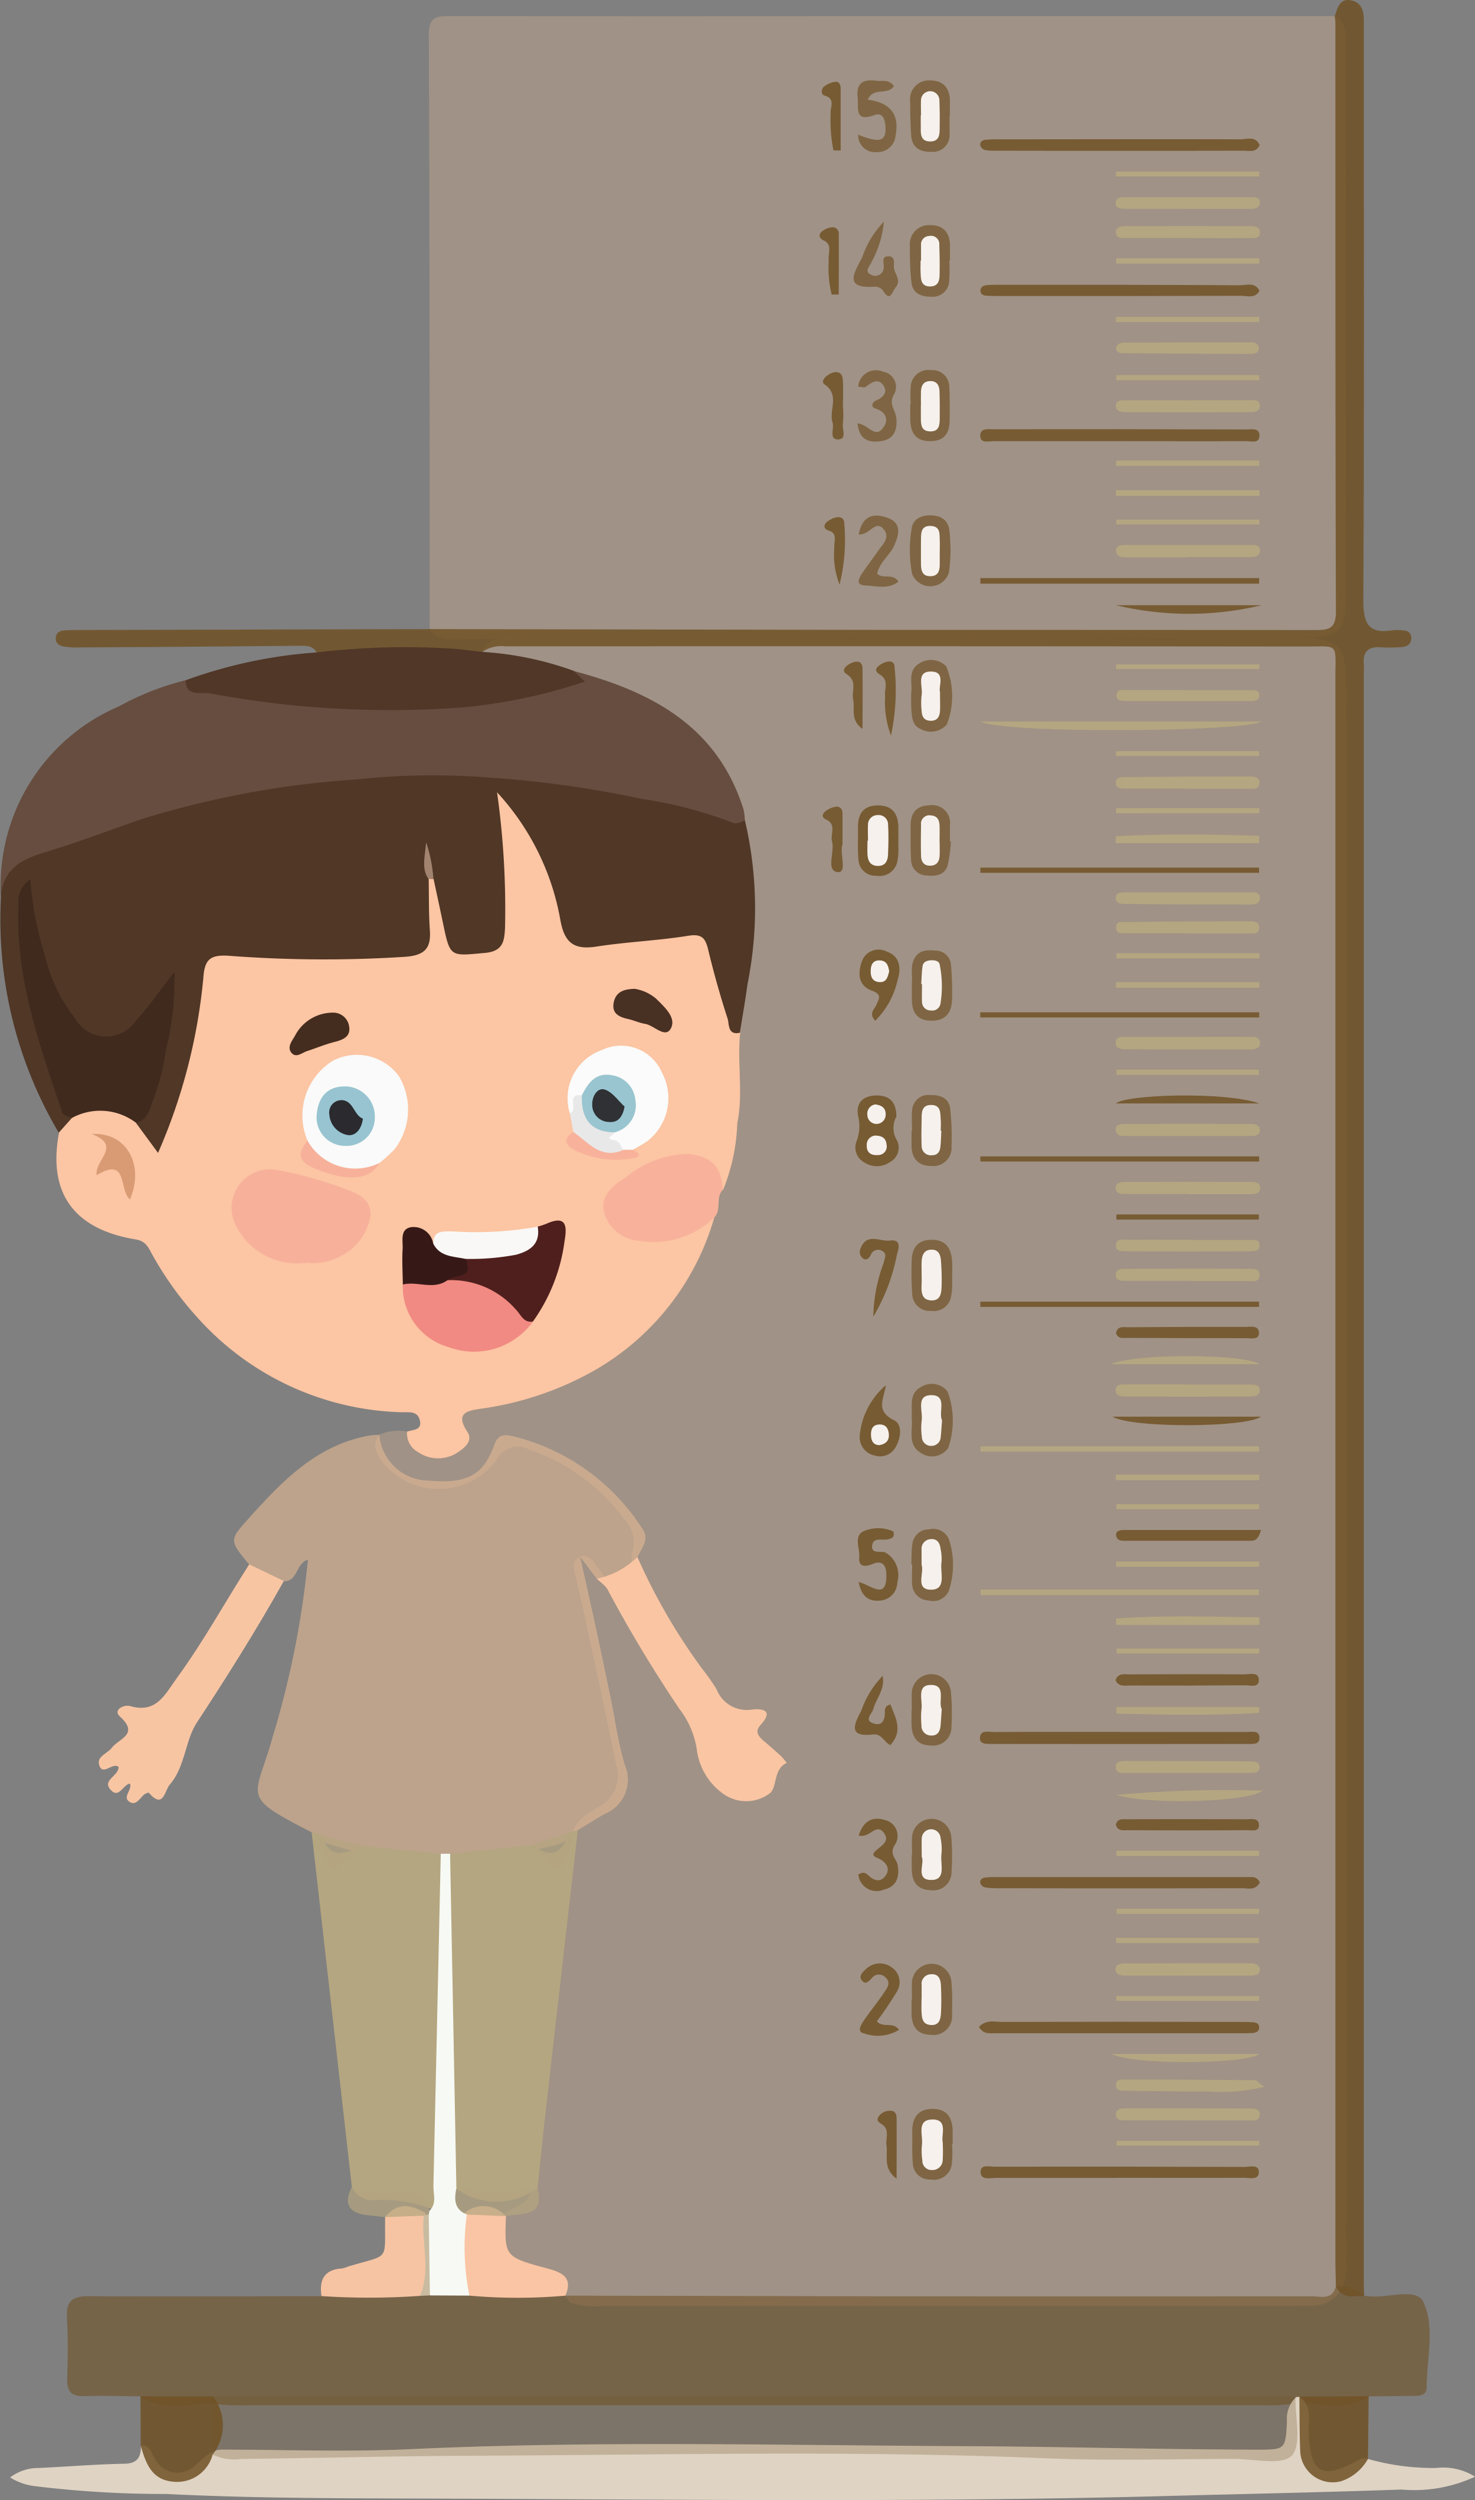 <svg id="Group_1079" data-name="Group 1079" xmlns="http://www.w3.org/2000/svg" xmlns:xlink="http://www.w3.org/1999/xlink" width="52.991" height="89.809" viewBox="0 0 52.991 89.809">
  <rect x="0" y="0" width="52.991" height="89.809" fill="#808080" stroke="none"/>
  <defs>
    <clipPath id="clip-path">
      <rect id="Rectangle_1704" data-name="Rectangle 1704" width="52.991" height="89.809" fill="none"/>
    </clipPath>
  </defs>
  <g id="Group_564" data-name="Group 564" clip-path="url(#clip-path)">
    <path id="Path_5029" data-name="Path 5029" d="M20.093,62.509a1.752,1.752,0,0,1,.994-.114c.194.145.377.31.582.435.661.406,1.2.112,1.194-.665a.72.72,0,0,1,.558-.776,8.017,8.017,0,0,1,1.019-.256,9.593,9.593,0,0,0,7.31-5.966,1.712,1.712,0,0,0,.131-.547,4.673,4.673,0,0,1,.317-1.1,1.892,1.892,0,0,0,.283-1.146,14.422,14.422,0,0,0,.192-3.614,2.736,2.736,0,0,1,.144-.79c.043-1.511.471-2.979.436-4.5-.022-.947-.106-1.882-.208-2.818-.765-3.244-3.228-4.544-6.128-5.341-.8-.218-1.6-.408-2.413-.561-.281-.053-.673-.018-.675-.487a.93.93,0,0,1,.844-.389c3.832,0,7.666-.052,11.5.018,1.755.032,3.5.027,5.257-.015,3.078-.073,6.155.128,9.234.078.863-.014,1.722-.133,2.588-.084,1.3.074,1.567.335,1.568,1.613q.008,28.328,0,56.655a2.163,2.163,0,0,1-.145,1.033,1.182,1.182,0,0,1-1.14.623c-.216,0-.431.009-.647.009q-12.37,0-24.741,0a2.9,2.9,0,0,1-1.2-.117,3.274,3.274,0,0,0-1.823-1.265c-.792-.276-.93-.857-.6-1.861.343-.368,1.134-.353.981-1.148a44.022,44.022,0,0,1,.5-4.729c.178-1.712.32-3.429.579-5.132.137-.9.262-1.806.435-2.7.136-.532.606-.737,1-1a1.249,1.249,0,0,0,.594-1.446c-.432-2.117-.888-4.229-1.355-6.338-.018-.079-.048-.155-.059-.235-.045-.328-.306-.758.106-.936.338-.146.531.272.733.514,1.258,1.784,2.329,3.689,3.492,5.534.321.51.272,1.2.684,1.709a1.4,1.4,0,0,0,.929.568c.313.047.67.084.717-.3.044-.354.548-.616.062-1.124-.507-.53-.8-1.2-1.558-1.559-.512-.244-.752-.958-1.118-1.459-.684-.938-1.2-1.982-1.809-2.967a1.571,1.571,0,0,1-.277-1A1.226,1.226,0,0,0,28.9,65.55a7.123,7.123,0,0,0-3.408-2.5.853.853,0,0,0-1.2.388,2.6,2.6,0,0,1-4.051.1c-.226-.307-.445-.635-.148-1.026" transform="translate(-6.465 -10.971)" fill="rgba(230,186,149,0.32)"/>
    <path id="Path_5030" data-name="Path 5030" d="M22.824,22.878c-.005-7.125,0-14.25-.032-21.375,0-.675.345-.647.8-.646q7.772.006,15.545,0l16.193,0c.481.259.4.727.4,1.146.014,3.076.006,6.153.007,9.23,0,3.428.005,6.856,0,10.283,0,1.487-.219,1.7-1.674,1.65-.838-.03-1.669.08-2.5.088-2.293.022-4.585-.1-6.877-.07-5.5.072-11-.07-16.506-.007-1.451.017-2.9.044-4.355.071-.377.007-.769.022-1-.374" transform="translate(-7.386 -0.278)" fill="rgba(230,186,149,0.32)"/>
    <path id="Path_5031" data-name="Path 5031" d="M26.629,57.309a9.268,9.268,0,0,1-4.318,5.5,11.441,11.441,0,0,1-4.022,1.362c-.427.07-1.02.1-.533.831.216.325-.086.57-.322.729a1.266,1.266,0,0,1-1.44.009.755.755,0,0,1-.4-.74c.212-.074.55-.044.455-.414-.09-.353-.422-.27-.677-.283a10.207,10.207,0,0,1-7.327-3.419,12.1,12.1,0,0,1-1.594-2.22c-.132-.235-.224-.506-.6-.567-2.24-.365-3.171-1.677-2.763-3.83a1.117,1.117,0,0,1,.468-.748,1.964,1.964,0,0,1,2.479.269c.372.451.61.41.8-.166a21.721,21.721,0,0,0,1.136-4.865c.082-.9.3-1.144,1.209-1.155,1.318-.017,2.627.2,3.951.157.755-.027,1.5-.093,2.253-.16.526-.047.683-.294.7-.778a2.789,2.789,0,0,1,.233-1.65.272.272,0,0,1,.239-.072c.546.4.438,1.069.637,1.611.142.387.134.9.781.821.629-.075.857-.423.875-1.037a27.765,27.765,0,0,0-.243-3.386c-.02-.214-.079-.425-.082-.641s-.024-.474.214-.564c.217-.083.416.068.577.218a4.85,4.85,0,0,1,.81,1.108,10.708,10.708,0,0,1,1.259,3.145.984.984,0,0,0,1.246.894c.858-.093,1.712-.216,2.571-.306,1.156-.122,1.307,0,1.633,1.156.241.852.452,1.713.727,2.556-.117,1.082.118,2.174-.106,3.255a6.89,6.89,0,0,1-.512,2.393,2.222,2.222,0,0,0-3.721.13.817.817,0,0,0,.494,1.326,2.59,2.59,0,0,0,2.042-.185c.276-.135.516-.424.885-.281" transform="translate(-0.968 -13.571)" fill="#fcc5a3"/>
    <path id="Path_5032" data-name="Path 5032" d="M21.466,121.848q5.629.012,11.258.024,7.776.007,15.553,0c.325,0,.73.146.867-.347a1.227,1.227,0,0,1,1.013.328.787.787,0,0,1,.08.006c.7.118,1.785-.33,2.045.208.434.9.127,2.042.122,3.082,0,.292-.26.3-.477.3-.535.008-1.07.011-1.605.018-.758.539-1.6.264-2.414.253a2.724,2.724,0,0,0-.316.011,5.965,5.965,0,0,1-1.13.052H10.049a8.731,8.731,0,0,1-1.211-.048c-.885-.039-1.811.314-2.641-.269-.675-.005-1.352-.03-2.026-.008-.464.014-.618-.178-.606-.623.021-.729.033-1.461-.009-2.189-.036-.61.2-.783.8-.779,2.783.023,5.567,0,8.35,0a1.019,1.019,0,0,1,.8-.314c.884,0,1.77-.054,2.652.032a1.729,1.729,0,0,0,.449.028,11.013,11.013,0,0,1,1.5-.055c.8-.033,1.6-.014,2.407-.011a1.127,1.127,0,0,1,.958.3" transform="translate(-1.151 -39.38)" fill="rgba(112,82,37,0.6)"/>
    <path id="Path_5033" data-name="Path 5033" d="M17.66,76.25a1.794,1.794,0,0,0,1.779,1.65c1.358.117,1.948-.174,2.351-1.282.153-.418.385-.371.683-.31a7.7,7.7,0,0,1,4.623,3.3c.292.393-.008.708-.163,1.04-.375.791-.588.905-1.458.781l-.6-.791c.217.979.4,1.786.575,2.594s.347,1.636.517,2.454.274,1.655.522,2.449a1.328,1.328,0,0,1-.729,1.736c-.326.189-.645.388-.967.583a.714.714,0,0,1-.253.276c-.459.356-1.061.306-1.559.548a16.381,16.381,0,0,1-2.681.282,3.374,3.374,0,0,1-.548,0,14.293,14.293,0,0,1-2.687-.28,9.551,9.551,0,0,1-1.466-.415c-.16-.07-.239-.23-.371-.332-2.617-1.339-2.02-1.179-1.4-3.427a32.684,32.684,0,0,0,1.266-6.366c-.444.142-.358.79-.865.775a1.142,1.142,0,0,1-1.249-.606c-.731-.88-.717-.868.037-1.707,1.182-1.315,2.4-2.567,4.243-2.914.13-.024.266-.024.4-.036" transform="translate(-4.032 -24.711)" fill="rgba(230,186,149,0.6)"/>
    <path id="Path_5034" data-name="Path 5034" d="M26.579,50.315c-.445.1-.377-.316-.439-.508-.266-.819-.5-1.651-.7-2.487-.1-.409-.232-.566-.712-.489-1.089.176-2.2.217-3.29.387-.827.129-1.165-.133-1.311-.979a9.065,9.065,0,0,0-2.27-4.562,29.989,29.989,0,0,1,.287,4.861c-.026.464-.053.85-.723.91-1.253.112-1.248.167-1.505-1.066-.11-.527-.224-1.054-.337-1.581a1.328,1.328,0,0,1-.228-.873c-.1.229.149.549.05.86.011.62,0,1.242.043,1.86.044.643-.2.882-.862.937a45.229,45.229,0,0,1-6.385-.037c-.681-.039-.852.163-.895.827a20.356,20.356,0,0,1-1.624,6.256L4.88,53.546a18.915,18.915,0,0,0,1.083-4.552c-.274.345-.462.654-.706.917a1.735,1.735,0,0,1-3.015-.263A10.656,10.656,0,0,1,.924,45.937a17.821,17.821,0,0,0,1.3,6.2,4.6,4.6,0,0,1,.36,1.238l-.473.531A15.016,15.016,0,0,1,.037,45.422c-.087-1.126.6-1.567,1.544-1.932a40.3,40.3,0,0,1,11.533-2.626,36.508,36.508,0,0,1,10.737.921,9.677,9.677,0,0,1,2.91.9,13.8,13.8,0,0,1,.093,5.887c-.076.583-.182,1.162-.274,1.743" transform="translate(0 -13.215)" fill="#503726"/>
    <path id="Path_5035" data-name="Path 5035" d="M49.965,82.471c-.382.027-.784.117-1.013-.328-.006-.324-.018-.648-.018-.971q0-28.408,0-56.816c0-1.292.148-1.129-1.117-1.131q-14.345-.015-28.691-.006a1.24,1.24,0,0,0-.848.2,1.26,1.26,0,0,1-.993.2,36.285,36.285,0,0,0-4.235.064.732.732,0,0,1-.719-.247c-.125-.219-.32-.24-.554-.238q-4.008.04-8.016.06a2.963,2.963,0,0,1-.484-.026c-.166-.026-.315-.1-.316-.3s.143-.277.317-.287c.243-.014.486-.013.729-.014L16.4,22.6q8.142.015,16.286.028c5.159,0,10.318,0,15.477.006.488,0,.791-.009.789-.66-.023-7.049-.016-14.1-.019-21.148,0-.08-.015-.161-.023-.241.1-.307.176-.679.63-.563.347.089.413.394.415.708,0,.648,0,1.3,0,1.945,0,6.3.015,12.592-.018,18.887,0,.825.18,1.224,1.054,1.079a1.672,1.672,0,0,1,.324,0c.173.007.335.052.345.257.011.235-.148.337-.359.349a5.464,5.464,0,0,1-.729.007c-.45-.034-.66.151-.618.609.009.107,0,.216,0,.324q0,28.9,0,57.8c0,.162.008.324.012.486" transform="translate(-0.958 0)" fill="rgba(112,82,37,0.85)"/>
    <path id="Path_5036" data-name="Path 5036" d="M26.776,41.026c-.147.067-.3.155-.462.075a15.27,15.27,0,0,0-3.267-.85,37.857,37.857,0,0,0-5.416-.759,25.668,25.668,0,0,0-4.8.064,33.427,33.427,0,0,0-7.754,1.434c-1.165.408-2.32.847-3.5,1.2-.835.249-1.456.623-1.526,1.574a6.993,6.993,0,0,1,4.236-6.831,9.8,9.8,0,0,1,2.392-.938,41.418,41.418,0,0,0,8.166.788,18.206,18.206,0,0,0,4.94-.693,1.369,1.369,0,0,0,.843-.43c2.781.74,5.16,1.974,6.1,4.973a2.159,2.159,0,0,1,.049.394" transform="translate(-0.017 -11.556)" fill="#664d3f"/>
    <path id="Path_5037" data-name="Path 5037" d="M46.721,127.4c.044-.007.088-.014.132-.018.464.324.323.821.336,1.259.045,1.491.453,1.741,1.75,1.041a.428.428,0,0,1,.381-.066,8.6,8.6,0,0,0,2.454.323,2.146,2.146,0,0,1,1.392.314,5.21,5.21,0,0,1-2.648.462c-2.829.1-5.662.158-8.492.233-9.019.24-18.038.116-27.056.09-2.938-.009-5.884-.018-8.818-.164a38.182,38.182,0,0,1-4.754-.285,2.109,2.109,0,0,1-.862-.31,1.683,1.683,0,0,1,1.036-.339c1.022-.047,2.043-.135,3.065-.152.492-.008.6-.254.6-.653.335-.04.357.266.487.447a.912.912,0,0,0,1.5.229c.274-.212.491-.508.88-.531,2.269,0,4.54.089,6.8-.016,6.635-.31,13.272-.139,19.906-.108,3.5.016,7.009.118,10.514.126,1.025,0,1.029,0,1.085-1a1.077,1.077,0,0,1,.318-.879" transform="translate(-0.173 -41.281)" fill="#dfd3c3"/>
    <path id="Path_5038" data-name="Path 5038" d="M18.354,97.865l2.851.287a1.622,1.622,0,0,1,.153.94c.041,3.578-.052,7.156-.074,10.734a1.388,1.388,0,0,1-.3,1.131,4.806,4.806,0,0,0-2.2-.354.834.834,0,0,1-.775-.48q-.723-6.372-1.445-12.743l.362.1c.265.908.839.674,1.429.388" transform="translate(-5.368 -31.559)" fill="#b4a680"/>
    <path id="Path_5039" data-name="Path 5039" d="M23.809,35.246l.4.381a19.254,19.254,0,0,1-4.473.935,35.284,35.284,0,0,1-9.054-.52c-.277-.038-.808.143-.821-.46a17.163,17.163,0,0,1,4.7-1,27.1,27.1,0,0,1,4.988-.13c.322.03.642.072.961.109a11.717,11.717,0,0,1,3.3.683" transform="translate(-3.195 -11.143)" fill="#503727"/>
    <path id="Path_5040" data-name="Path 5040" d="M10.648,83.14l1.249.6c-.973,1.736-2.029,3.418-3.123,5.082-.43.654-.414,1.586-.974,2.229-.188.216-.224.908-.755.295-.014-.016-.13.032-.178.074-.153.137-.287.406-.52.249-.262-.176.12-.431.019-.654-.253.047-.385.542-.677.241-.351-.362.273-.5.272-.836-.214-.186-.581.351-.7-.08-.087-.306.3-.4.458-.61.245-.329,1-.477.289-1.122-.264-.241.149-.44.366-.376.952.279,1.259-.431,1.682-1.01.954-1.306,1.728-2.725,2.6-4.085" transform="translate(-1.7 -26.944)" fill="#f8c5a3"/>
    <path id="Path_5041" data-name="Path 5041" d="M10.06,129.448a1.319,1.319,0,0,1-1.4.979c-.8-.059-1.006-.673-1.186-1.3l-.01-1.767h2.607a1.7,1.7,0,0,1-.012,2.092" transform="translate(-2.419 -41.274)" fill="rgba(112,82,37,0.85)"/>
    <path id="Path_5042" data-name="Path 5042" d="M71.528,129.606a1.734,1.734,0,0,1-.956.8,1.169,1.169,0,0,1-1.48-1.117c-.025-.64-.02-1.282-.029-1.922l2.49-.013q-.012,1.124-.024,2.248" transform="translate(-22.382 -41.274)" fill="rgba(112,82,37,0.85)"/>
    <path id="Path_5043" data-name="Path 5043" d="M20.617,120.477a25.973,25.973,0,0,1-3.538.008c-.091-.576.091-.949.729-.992a1.149,1.149,0,0,0,.231-.071c1.53-.462,1.3-.143,1.325-1.775.435-.549.933-.447,1.452-.145.264,1.013.535,2.027-.2,2.974" transform="translate(-5.528 -38.001)" fill="#f6c4a3"/>
    <path id="Path_5044" data-name="Path 5044" d="M21.215,117.265l-1.386.051c-.209-.023-.418-.047-.628-.069-.668-.07-.881-.4-.568-1.015a3.6,3.6,0,0,0,1.9.178c.583-.064.848.118.885.682a.155.155,0,0,1-.007.2.167.167,0,0,1-.2-.022" transform="translate(-5.993 -37.669)" fill="rgba(180,166,128,0.72)"/>
    <path id="Path_5045" data-name="Path 5045" d="M23.837,98.114l2.817-.3c.075.028.178,0,.227.032.7.517,1.014.11,1.248-.5l.294-.084q-.6,5.225-1.193,10.45c-.091.8-.168,1.609-.253,2.413a2.478,2.478,0,0,1-3.1-.12,1.742,1.742,0,0,1-.151-.866c-.057-3.391-.1-6.784-.074-10.175a1.265,1.265,0,0,1,.182-.849" transform="translate(-7.664 -31.52)" fill="#b4a680"/>
    <path id="Path_5046" data-name="Path 5046" d="M31.723,83.533a2.971,2.971,0,0,0,1.458-.782,21.267,21.267,0,0,0,2.331,4.022,7.6,7.6,0,0,1,.51.725,1.168,1.168,0,0,0,1.284.733c.395-.045.766.047.307.543-.24.259-.075.429.126.6s.4.347.6.528a2.5,2.5,0,0,1,.207.246c-.476.219-.336.805-.583,1.072a1.411,1.411,0,0,1-1.64.078,2.293,2.293,0,0,1-1-1.572,3.142,3.142,0,0,0-.633-1.517,48.133,48.133,0,0,1-2.574-4.276c-.078-.158-.259-.266-.392-.4" transform="translate(-10.281 -26.818)" fill="#fac5a3"/>
    <path id="Path_5047" data-name="Path 5047" d="M36.053,63.61a3.134,3.134,0,0,1-2.731.833,1.4,1.4,0,0,1-1.224-1.01c-.152-.574.274-.959.777-1.263a3.584,3.584,0,0,1,2.2-.844c.848.072,1.243.428,1.282,1.292-.268.279-.035.71-.3.99" transform="translate(-10.392 -19.873)" fill="#f8b29b"/>
    <path id="Path_5048" data-name="Path 5048" d="M28.158,120.467a19.531,19.531,0,0,1-3.449,0,2.85,2.85,0,0,1-.19-2.967,1.085,1.085,0,0,1,1.5.112c-.054,1.451-.057,1.462,1.487,1.879.534.144.929.321.648.977" transform="translate(-7.842 -37.999)" fill="#fac5a4"/>
    <path id="Path_5049" data-name="Path 5049" d="M52.036,107.627c.272-.27.556-.173.81-.174q4.251-.012,8.5,0c.162,0,.324,0,.486.009.139.007.284.032.268.215-.011.121-.12.167-.235.174s-.216.009-.323.009q-4.454,0-8.907,0c-.205,0-.438.051-.6-.226" transform="translate(-16.864 -34.818)" fill="rgba(112,82,37,0.85)"/>
    <path id="Path_5050" data-name="Path 5050" d="M57.044,115.549c-1.458,0-2.917,0-4.375,0-.2,0-.523.089-.548-.183-.029-.324.307-.22.493-.22q4.5-.008,8.992.008c.187,0,.523-.11.51.2-.011.283-.339.19-.536.191-1.512.007-3.025,0-4.537,0" transform="translate(-16.891 -37.31)" fill="rgba(112,82,37,0.85)"/>
    <path id="Path_5051" data-name="Path 5051" d="M57.141,92.049c1.513,0,3.026,0,4.539,0,.172,0,.439-.07.448.2s-.258.228-.433.228q-4.58.007-9.159,0c-.181,0-.46.03-.451-.212.011-.311.323-.214.516-.215,1.513-.009,3.026-.005,4.539-.005" transform="translate(-16.88 -29.829)" fill="rgba(112,82,37,0.85)"/>
    <path id="Path_5052" data-name="Path 5052" d="M62.146,99.955c-.155.306-.428.208-.652.209q-4.371.01-8.742,0a2.805,2.805,0,0,1-.483-.03.246.246,0,0,1-.164-.147c-.03-.126.066-.191.18-.206a2.457,2.457,0,0,1,.323-.015q4.574,0,9.147,0c.125,0,.272-.031.389.182" transform="translate(-16.885 -32.333)" fill="rgba(112,82,37,0.85)"/>
    <path id="Path_5053" data-name="Path 5053" d="M52.117,84.483h10c0,.066,0,.131,0,.2h-10c0-.066,0-.131,0-.2" transform="translate(-16.889 -27.379)" fill="#b4a680"/>
    <path id="Path_5054" data-name="Path 5054" d="M52.11,61.46H62.123c0,.062,0,.122,0,.184H52.107c0-.062,0-.122,0-.184" transform="translate(-16.887 -19.918)" fill="rgba(112,82,37,0.85)"/>
    <path id="Path_5055" data-name="Path 5055" d="M62.123,53.988H52.1c0-.062,0-.123,0-.185H62.122c0,.062,0,.123,0,.185" transform="translate(-16.884 -17.437)" fill="rgba(112,82,37,0.85)"/>
    <path id="Path_5056" data-name="Path 5056" d="M62.119,69.368H52.106c0-.063,0-.125,0-.188H62.117c0,.063,0,.125,0,.188" transform="translate(-16.886 -22.42)" fill="rgba(112,82,37,0.85)"/>
    <path id="Path_5057" data-name="Path 5057" d="M62.12,77.058H52.109c0-.064,0-.127,0-.191h10.01c0,.064,0,.127,0,.191" transform="translate(-16.887 -24.911)" fill="#b4a680"/>
    <path id="Path_5058" data-name="Path 5058" d="M62.121,46.3H52.108c0-.062,0-.125,0-.187H62.121V46.3" transform="translate(-16.887 -14.945)" fill="rgba(112,82,37,0.85)"/>
    <path id="Path_5059" data-name="Path 5059" d="M52.1,38.344h10.09c-.463.374-9.232.46-10.09,0" transform="translate(-16.886 -12.427)" fill="#b4a680"/>
    <path id="Path_5060" data-name="Path 5060" d="M59.294,89.183c.1-.261.318-.2.492-.2,1.372-.006,2.744-.009,4.116,0,.193,0,.52-.1.539.178.022.319-.309.212-.5.214q-2.058.016-4.116.008c-.195,0-.437.057-.533-.2" transform="translate(-19.216 -28.833)" fill="rgba(112,82,37,0.85)"/>
    <path id="Path_5061" data-name="Path 5061" d="M61.893,41.7c-.754,0-1.508,0-2.262,0-.13,0-.3,0-.321-.167-.034-.233.165-.245.317-.247q2.261-.019,4.523-.02c.158,0,.351.048.318.262s-.24.178-.393.179c-.727,0-1.454,0-2.181,0V41.7" transform="translate(-19.22 -13.372)" fill="#b4a680"/>
    <path id="Path_5062" data-name="Path 5062" d="M61.886,73.586c.756,0,1.512,0,2.268,0,.13,0,.3,0,.317.17.026.223-.156.259-.317.26q-2.268.009-4.536,0c-.162,0-.343-.039-.316-.261.02-.172.186-.173.317-.174.756,0,1.512,0,2.268,0" transform="translate(-19.218 -23.848)" fill="#b4a680"/>
    <path id="Path_5063" data-name="Path 5063" d="M59.316,70.743c.052-.27.277-.21.447-.212q2.094-.016,4.189-.011c.193,0,.506-.078.5.23-.005.242-.289.174-.464.174q-2.134,0-4.269-.01c-.149,0-.334.043-.4-.172" transform="translate(-19.223 -22.852)" fill="rgba(112,82,37,0.85)"/>
    <path id="Path_5064" data-name="Path 5064" d="M61.909,67.861c-.728,0-1.455,0-2.183,0-.18,0-.431.034-.42-.237.007-.2.229-.192.385-.193,1.456-.006,2.911-.01,4.366,0,.17,0,.439-.029.414.244s-.286.189-.46.191c-.7.007-1.4,0-2.1,0" transform="translate(-19.22 -21.85)" fill="#b4a680"/>
    <path id="Path_5065" data-name="Path 5065" d="M61.967,55.11c.7,0,1.4-.006,2.093,0,.174,0,.429-.037.424.235,0,.195-.214.216-.375.216q-2.213,0-4.428-.008c-.16,0-.37-.014-.381-.208-.016-.284.241-.231.413-.233.751-.007,1.5,0,2.254,0" transform="translate(-19.218 -17.859)" fill="#b4a680"/>
    <path id="Path_5066" data-name="Path 5066" d="M61.864,63.248c-.725,0-1.449,0-2.174,0-.155,0-.36.019-.385-.19s.17-.245.33-.246q2.254-.008,4.508,0c.159,0,.363.018.349.231s-.212.211-.374.212c-.752,0-1.5,0-2.254,0v0" transform="translate(-19.219 -20.354)" fill="#b4a680"/>
    <path id="Path_5067" data-name="Path 5067" d="M61.882,60.17c-.729,0-1.457,0-2.185,0-.16,0-.362.007-.392-.193-.034-.224.17-.243.325-.244q2.267-.006,4.533,0c.134,0,.3.03.314.189.021.22-.164.245-.328.246-.756,0-1.511,0-2.266,0" transform="translate(-19.218 -19.357)" fill="#b4a680"/>
    <path id="Path_5068" data-name="Path 5068" d="M61.845,104.784c-.729,0-1.457,0-2.185,0-.161,0-.368-.014-.37-.217s.206-.217.367-.218q2.225-.006,4.452-.005c.166,0,.363.026.366.227s-.2.216-.362.217c-.756,0-1.511,0-2.266,0v0" transform="translate(-19.214 -33.815)" fill="#b4a680"/>
    <path id="Path_5069" data-name="Path 5069" d="M59.319,52.2h5.154c0,.067,0,.134,0,.2H59.318c0-.067,0-.134,0-.2" transform="translate(-19.224 -16.917)" fill="#b4a680"/>
    <path id="Path_5070" data-name="Path 5070" d="M61.9,112.481c-.754,0-1.509,0-2.264,0-.128,0-.294,0-.319-.17-.032-.226.15-.262.31-.262q2.264-.005,4.527.006c.155,0,.356.028.322.25s-.239.178-.393.178c-.728,0-1.455,0-2.183,0" transform="translate(-19.221 -36.311)" fill="#b4a680"/>
    <path id="Path_5071" data-name="Path 5071" d="M59.312,96.859c.071-.208.251-.173.4-.174q2.137-.007,4.275,0c.176,0,.445-.061.464.185.022.285-.26.207-.426.208q-2.136.014-4.274,0c-.168,0-.4.052-.442-.221" transform="translate(-19.222 -31.331)" fill="rgba(112,82,37,0.85)"/>
    <path id="Path_5072" data-name="Path 5072" d="M64.461,78.573H59.312c0-.066,0-.132,0-.2h5.15l0,.2" transform="translate(-19.222 -25.4)" fill="#b4a680"/>
    <path id="Path_5073" data-name="Path 5073" d="M61.913,94.017c-.727,0-1.453.005-2.179,0-.172,0-.43.056-.431-.22,0-.2.216-.209.374-.209q2.219,0,4.438.015c.153,0,.366.007.354.223s-.223.19-.377.191c-.727,0-1.453,0-2.179,0" transform="translate(-19.219 -30.329)" fill="#b4a680"/>
    <path id="Path_5074" data-name="Path 5074" d="M64.454,44.664H59.307l0-.25c1.719-.093,3.437-.07,5.156-.015,0,.089-.007.176-.011.265" transform="translate(-19.22 -14.373)" fill="#b4a680"/>
    <path id="Path_5075" data-name="Path 5075" d="M61.923,36.678c.752,0,1.505,0,2.258,0,.131,0,.293,0,.295.181s-.147.209-.285.21q-2.258.007-4.515,0c-.152,0-.365-.016-.329-.236s.252-.155.4-.156c.725-.007,1.451,0,2.177,0" transform="translate(-19.232 -11.886)" fill="#b4a680"/>
    <path id="Path_5076" data-name="Path 5076" d="M64.527,81.313c-.1.357-.227.389-.365.389q-2.219,0-4.439,0c-.156,0-.357.026-.4-.174-.039-.175.126-.212.262-.212,1.624,0,3.248,0,4.943,0" transform="translate(-19.223 -26.352)" fill="rgba(112,82,37,0.85)"/>
    <path id="Path_5077" data-name="Path 5077" d="M25.941,117.3l-1.407-.059c-.709-.087-.7-.456-.374-.952a7.731,7.731,0,0,0,2.915,0c.264,1.059-.558.894-1.134,1.008" transform="translate(-7.76 -37.687)" fill="rgba(180,166,128,0.72)"/>
    <path id="Path_5078" data-name="Path 5078" d="M61.938,47.427c.729,0,1.457,0,2.185,0,.154,0,.362-.02.36.209,0,.212-.2.229-.36.228-1.484,0-2.967-.005-4.451-.02-.145,0-.37,0-.369-.215s.216-.2.368-.2c.756-.005,1.511,0,2.266,0" transform="translate(-19.219 -15.37)" fill="#b4a680"/>
    <path id="Path_5079" data-name="Path 5079" d="M61.969,65.9c.727,0,1.453,0,2.18,0,.124,0,.3-.026.319.156.031.234-.165.25-.317.251q-2.26.011-4.521,0c-.148,0-.36-.018-.318-.249s.248-.162.4-.164c.754-.007,1.507,0,2.261,0Z" transform="translate(-19.22 -21.356)" fill="#b4a680"/>
    <path id="Path_5080" data-name="Path 5080" d="M61.891,49.392c-.725,0-1.451,0-2.176,0-.149,0-.372.042-.39-.172-.026-.3.245-.229.4-.231q2.175-.026,4.35-.025c.171,0,.424-.007.385.271-.03.21-.249.162-.4.164-.725.007-1.451,0-2.176,0Z" transform="translate(-19.226 -15.867)" fill="#b4a680"/>
    <path id="Path_5081" data-name="Path 5081" d="M46.938,58.977a.843.843,0,0,0,.022.857.585.585,0,0,1-.249.775.817.817,0,0,1-.917.02.608.608,0,0,1-.287-.765,1.519,1.519,0,0,0,.058-.9c-.1-.491.191-.756.7-.744.468.011.669.279.674.762" transform="translate(-14.734 -18.866)" fill="rgba(112,82,37,0.85)"/>
    <path id="Path_5082" data-name="Path 5082" d="M59.327,85.985c1.714-.126,3.429-.064,5.144-.044v.273H59.328c0-.076,0-.153,0-.229" transform="translate(-19.227 -27.841)" fill="#b4a680"/>
    <path id="Path_5083" data-name="Path 5083" d="M64.643,110.784a6.549,6.549,0,0,1-2.03.168c-.993,0-1.986-.012-2.979-.028-.15,0-.35,0-.318-.241.024-.184.2-.16.318-.16q2.335,0,4.67.024c.06,0,.12.08.339.237" transform="translate(-19.222 -35.818)" fill="#b4a680"/>
    <path id="Path_5084" data-name="Path 5084" d="M48.471,59.49c0-.241-.019-.485,0-.723a.584.584,0,0,1,.649-.568c.361-.007.669.1.719.487a9.057,9.057,0,0,1,.049,1.361.653.653,0,0,1-.717.7c-.5,0-.724-.286-.719-.771,0-.162,0-.322,0-.483h.015" transform="translate(-15.704 -18.861)" fill="rgba(112,82,37,0.69)"/>
    <path id="Path_5085" data-name="Path 5085" d="M48.468,105.651c0-.215-.009-.43,0-.644a.713.713,0,0,1,1.413-.034,9.563,9.563,0,0,1,.024,1.206.671.671,0,0,1-.752.745c-.519-.008-.7-.32-.7-.789,0-.161,0-.322,0-.483h.011" transform="translate(-15.704 -33.825)" fill="rgba(112,82,37,0.69)"/>
    <path id="Path_5086" data-name="Path 5086" d="M45.627,83.157c.448.108,1,.675.994-.25,0-.29-.1-.564-.493-.4-.274.114-.518.116-.483-.253.032-.334-.255-.821.271-.965a1.324,1.324,0,0,1,.959.052c.047.224-.066.242-.166.274-.209.068-.567-.1-.6.243-.027.321.334.152.5.251a.94.94,0,0,1,.406,1.054.666.666,0,0,1-.6.658c-.39.043-.678-.1-.791-.666" transform="translate(-14.777 -26.324)" fill="rgba(112,82,37,0.85)"/>
    <path id="Path_5087" data-name="Path 5087" d="M48.46,90.259c0-.215-.009-.431,0-.645a.706.706,0,0,1,1.4-.044,8.023,8.023,0,0,1,.024,1.287.661.661,0,0,1-.738.681c-.468-.006-.675-.274-.694-.714-.008-.188,0-.376,0-.564h.007" transform="translate(-15.702 -28.833)" fill="rgba(112,82,37,0.69)"/>
    <path id="Path_5088" data-name="Path 5088" d="M49.91,67.435a2.392,2.392,0,0,1-.043.513.639.639,0,0,1-.726.5.623.623,0,0,1-.665-.575,11.226,11.226,0,0,1-.022-1.207c.007-.465.2-.771.718-.772s.7.312.735.768c.013.187,0,.376,0,.771" transform="translate(-15.701 -21.356)" fill="rgba(112,82,37,0.69)"/>
    <path id="Path_5089" data-name="Path 5089" d="M48.431,36.262c.059-.339-.148-.8.291-1.061a.767.767,0,0,1,.965.1,2.791,2.791,0,0,1,.024,2.09.758.758,0,0,1-.952.159c-.289-.124-.343-.4-.328-1.284" transform="translate(-15.695 -11.367)" fill="rgba(112,82,37,0.69)"/>
    <path id="Path_5090" data-name="Path 5090" d="M48.454,74.772c.03-.413-.11-.873.337-1.11a.723.723,0,0,1,.951.16,3,3,0,0,1,.023,2.034.707.707,0,0,1-.939.2c-.556-.3-.315-.851-.372-1.284" transform="translate(-15.701 -23.837)" fill="rgba(112,82,37,0.69)"/>
    <path id="Path_5091" data-name="Path 5091" d="M48.439,82.544c.011-.241,0-.485.036-.723a.592.592,0,0,1,.6-.541.61.61,0,0,1,.722.379,2.944,2.944,0,0,1-.009,1.819.609.609,0,0,1-.735.355.6.6,0,0,1-.583-.564c-.022-.239,0-.483,0-.724h-.028" transform="translate(-15.698 -26.34)" fill="rgba(112,82,37,0.69)"/>
    <path id="Path_5092" data-name="Path 5092" d="M48.472,97.94c0-.215-.01-.431,0-.644a.709.709,0,0,1,1.407-.016,8.1,8.1,0,0,1,.011,1.287.652.652,0,0,1-.748.662c-.475-.017-.665-.287-.679-.725-.006-.188,0-.376,0-.564h.008" transform="translate(-15.706 -31.327)" fill="rgba(112,82,37,0.69)"/>
    <path id="Path_5093" data-name="Path 5093" d="M48.465,51.667c.037-.258-.087-.623.136-.933.184-.256.465-.237.733-.216a.55.55,0,0,1,.537.51,10.625,10.625,0,0,1,.039,1.2c0,.507-.223.821-.769.807-.521-.014-.681-.343-.675-.805,0-.161,0-.322,0-.564" transform="translate(-15.706 -16.368)" fill="rgba(112,82,37,0.69)"/>
    <path id="Path_5094" data-name="Path 5094" d="M47.053,44.3a2.2,2.2,0,0,1-.03.484.654.654,0,0,1-.762.55.61.61,0,0,1-.643-.587c-.033-.371-.009-.748-.017-1.121-.01-.509.186-.827.742-.817s.718.367.71.856c0,.133,0,.267,0,.636" transform="translate(-14.778 -13.874)" fill="rgba(112,82,37,0.85)"/>
    <path id="Path_5095" data-name="Path 5095" d="M49.916,113.354a3.924,3.924,0,0,1-.008.719.645.645,0,0,1-.76.547.6.6,0,0,1-.64-.584c-.034-.372-.011-.748-.02-1.121-.012-.513.214-.836.744-.83.548.007.72.374.706.869,0,.133,0,.267,0,.4h-.022" transform="translate(-15.714 -36.325)" fill="rgba(112,82,37,0.69)"/>
    <path id="Path_5096" data-name="Path 5096" d="M49.847,44.1a4.833,4.833,0,0,1-.12.875c-.108.338-.424.379-.737.348a.569.569,0,0,1-.573-.568c-.023-.4-.015-.808-.016-1.213,0-.443.182-.721.66-.739a.643.643,0,0,1,.752.729c0,.189,0,.378,0,.566l.034,0" transform="translate(-15.686 -13.872)" fill="rgba(112,82,37,0.69)"/>
    <path id="Path_5097" data-name="Path 5097" d="M46.633,73.62c-.071.5-.389.922.3,1.263.3.149.243.626.054.955a.633.633,0,0,1-.757.308.672.672,0,0,1-.535-.714,2.693,2.693,0,0,1,.94-1.811" transform="translate(-14.808 -23.859)" fill="rgba(112,82,37,0.85)"/>
    <path id="Path_5098" data-name="Path 5098" d="M46.315,106.433c.234.258.577-.006.795.306a1.462,1.462,0,0,1-1.248.128c-.28-.048-.116-.311-.02-.453.225-.336.487-.648.712-.984.113-.168.292-.368.072-.575a.323.323,0,0,0-.5.035c-.118.125-.251.253-.374.033-.076-.137.055-.253.148-.345a.719.719,0,0,1,.966-.071.642.642,0,0,1,.155.879,12.314,12.314,0,0,1-.708,1.048" transform="translate(-14.813 -33.819)" fill="rgba(112,82,37,0.85)"/>
    <path id="Path_5099" data-name="Path 5099" d="M45.636,97.262c.166-.519.494-.691.935-.554a.583.583,0,0,1,.352.908c-.2.337.076.485.114.72.068.426-.044.766-.495.872a.666.666,0,0,1-.922-.54c.207-.132.3-.026.4.063.186.164.4.209.564,0,.185-.239.082-.452-.156-.6-.118-.075-.395-.116-.2-.3.216-.207.561-.354.293-.683s-.489.218-.878.118" transform="translate(-14.785 -31.327)" fill="rgba(112,82,37,0.85)"/>
    <path id="Path_5100" data-name="Path 5100" d="M46.249,53.031c-.245-.269-.027-.412.037-.56.1-.237.222-.382-.155-.52-.51-.187-.514-.649-.349-1.082a.634.634,0,0,1,.882-.322c.481.163.52.61.393,1.005a2.964,2.964,0,0,1-.808,1.479" transform="translate(-14.806 -16.362)" fill="rgba(112,82,37,0.85)"/>
    <path id="Path_5101" data-name="Path 5101" d="M46.436,89.071c.095.479-.228.8-.338,1.2-.044.157-.339.389.007.506.319.107.416-.122.411-.409,0-.1,0-.216.2-.274.18.48.468.939,0,1.461-.228-.095-.3-.42-.632-.38-.869.1-.695-.332-.42-.842a3.435,3.435,0,0,1,.771-1.261" transform="translate(-14.727 -28.866)" fill="rgba(112,82,37,0.85)"/>
    <path id="Path_5102" data-name="Path 5102" d="M59.328,42.949h5.144c0,.062,0,.124,0,.185H59.328v-.185" transform="translate(-19.227 -13.919)" fill="#b4a680"/>
    <path id="Path_5103" data-name="Path 5103" d="M59.119,75.291h5.339c-.506.394-4.609.424-5.339,0" transform="translate(-19.159 -24.4)" fill="rgba(112,82,37,0.85)"/>
    <path id="Path_5104" data-name="Path 5104" d="M64.376,72.367H59.021c.977-.418,4.932-.355,5.355,0" transform="translate(-19.128 -23.359)" fill="#b4a680"/>
    <path id="Path_5105" data-name="Path 5105" d="M64.457,40.1H59.316l-.006-.176h5.144c0,.059,0,.117,0,.176" transform="translate(-19.221 -12.939)" fill="#b4a680"/>
    <path id="Path_5106" data-name="Path 5106" d="M59.33,35.31h5.144l0,.169H59.329c0-.056,0-.113,0-.169" transform="translate(-19.227 -11.443)" fill="#b4a680"/>
    <path id="Path_5107" data-name="Path 5107" d="M64.465,80.123H59.34v-.182h5.125v.182" transform="translate(-19.231 -25.907)" fill="#b4a680"/>
    <path id="Path_5108" data-name="Path 5108" d="M59.337,50.662h5.134c0,.062,0,.124,0,.187H59.335l0-.187" transform="translate(-19.229 -16.419)" fill="#b4a680"/>
    <path id="Path_5109" data-name="Path 5109" d="M64.468,113.952H59.344c0-.059,0-.118,0-.176h5.125c0,.059,0,.118,0,.176" transform="translate(-19.232 -36.873)" fill="#b4a680"/>
    <path id="Path_5110" data-name="Path 5110" d="M64.457,83.178H59.326v-.189h5.136c0,.063,0,.126-.007.189" transform="translate(-19.226 -26.895)" fill="#b4a680"/>
    <path id="Path_5111" data-name="Path 5111" d="M64.458,57.039H59.341c0-.064,0-.126,0-.19h5.118c0,.064,0,.126,0,.19" transform="translate(-19.231 -18.424)" fill="#b4a680"/>
    <path id="Path_5112" data-name="Path 5112" d="M59.053,109.162h5.33c-.41.359-4.43.422-5.33,0" transform="translate(-19.138 -35.377)" fill="#b4a680"/>
    <path id="Path_5113" data-name="Path 5113" d="M59.333,106.082h5.129c0,.059,0,.118,0,.176H59.332c0-.059,0-.118,0-.176" transform="translate(-19.228 -34.379)" fill="#b4a680"/>
    <path id="Path_5114" data-name="Path 5114" d="M64.468,87.794H59.348c0-.059,0-.117,0-.175h5.121c0,.058,0,.116,0,.175" transform="translate(-19.233 -28.396)" fill="#b4a680"/>
    <path id="Path_5115" data-name="Path 5115" d="M59.334,98.363h5.13c0,.062,0,.125,0,.187H59.339c0-.062,0-.125-.005-.187" transform="translate(-19.229 -31.878)" fill="#b4a680"/>
    <path id="Path_5116" data-name="Path 5116" d="M64.467,90.939c-1.709.1-3.419.061-5.129.026,0-.078,0-.157-.005-.236h5.136l0,.21" transform="translate(-19.229 -29.404)" fill="#b4a680"/>
    <path id="Path_5117" data-name="Path 5117" d="M64.459,58.509H59.306c.37-.324,3.92-.436,5.153,0" transform="translate(-19.22 -18.869)" fill="rgba(112,82,37,0.85)"/>
    <path id="Path_5118" data-name="Path 5118" d="M59.339,95.32a44.4,44.4,0,0,1,5.258-.153c-.509.414-4.127.52-5.258.153" transform="translate(-19.231 -30.841)" fill="#b4a680"/>
    <path id="Path_5119" data-name="Path 5119" d="M64.457,64.73H59.338l0-.183h5.117l0,.183" transform="translate(-19.23 -20.919)" fill="rgba(112,82,37,0.85)"/>
    <path id="Path_5120" data-name="Path 5120" d="M64.454,103.179H59.329c0-.062,0-.124,0-.186h5.125l0,.186" transform="translate(-19.227 -33.378)" fill="#b4a680"/>
    <path id="Path_5121" data-name="Path 5121" d="M59.338,101.446h5.127c0,.062,0,.122,0,.184H59.345c0-.062,0-.122-.007-.184" transform="translate(-19.23 -32.877)" fill="#b4a680"/>
    <path id="Path_5122" data-name="Path 5122" d="M46.186,68.64a5.772,5.772,0,0,1,.369-1.925c.03-.15.139-.337-.046-.433a.278.278,0,0,0-.409.127c-.062.128-.157.239-.306.125a.308.308,0,0,1-.053-.375c.226-.539.7-.205,1.048-.254.4-.055.319.279.246.5a6.934,6.934,0,0,1-.85,2.237" transform="translate(-14.811 -21.34)" fill="rgba(112,82,37,0.85)"/>
    <path id="Path_5123" data-name="Path 5123" d="M44.442,44.233c-.12.294.184,1.015-.166.988-.447-.034-.107-.714-.21-1.1-.07-.262.172-.607-.208-.784-.188-.087-.14-.213-.029-.3a.81.81,0,0,1,.356-.162c.156-.027.253.073.256.233,0,.351,0,.7,0,1.126" transform="translate(-14.173 -13.893)" fill="rgba(112,82,37,0.85)"/>
    <path id="Path_5124" data-name="Path 5124" d="M47.331,114.623c-.5-.366-.312-.8-.367-1.2-.035-.252.122-.555-.147-.743-.122-.085-.236-.134-.135-.291a.483.483,0,0,1,.414-.208c.18-.007.23.126.231.262.007.727,0,1.454,0,2.181" transform="translate(-15.116 -36.355)" fill="rgba(112,82,37,0.85)"/>
    <path id="Path_5125" data-name="Path 5125" d="M47.1,37.818a3.389,3.389,0,0,1-.21-1.413c-.04-.261.16-.568-.195-.782-.275-.165-.051-.318.107-.4s.425-.135.426.141a7.846,7.846,0,0,1-.128,2.453" transform="translate(-15.09 -11.394)" fill="rgba(112,82,37,0.85)"/>
    <path id="Path_5126" data-name="Path 5126" d="M45.528,37.588c-.46-.331-.267-.716-.342-1.063-.066-.3.174-.66-.241-.916-.221-.136.012-.324.177-.395.183-.079.4-.086.4.192.014.727,0,1.455,0,2.182" transform="translate(-14.536 -11.397)" fill="rgba(112,82,37,0.85)"/>
    <path id="Path_5127" data-name="Path 5127" d="M62.138,7.606c-.122.272-.364.2-.566.2q-4.454.007-8.909,0a1.844,1.844,0,0,1-.4-.028.251.251,0,0,1-.159-.153c-.028-.124.068-.2.179-.212.188-.018.377-.017.566-.017,2.862,0,5.724-.009,8.586,0,.24,0,.55-.132.7.2" transform="translate(-16.884 -2.391)" fill="rgba(112,82,37,0.85)"/>
    <path id="Path_5128" data-name="Path 5128" d="M62.131,15.354c-.165.285-.435.174-.656.175q-4.365.012-8.729.007c-.135,0-.27,0-.4-.009-.11-.005-.227-.033-.235-.163-.011-.175.126-.21.266-.221.107-.009.215-.01.323-.01,2.91,0,5.82,0,8.729.018.238,0,.544-.124.707.2" transform="translate(-16.886 -4.903)" fill="rgba(112,82,37,0.85)"/>
    <path id="Path_5129" data-name="Path 5129" d="M57.113,23.238c-1.513,0-3.027,0-4.539,0-.17,0-.45.087-.47-.167-.026-.321.287-.26.477-.26q4.54-.008,9.08.007c.187,0,.506-.076.468.261-.028.252-.306.157-.475.158-1.513.009-3.026,0-4.539,0" transform="translate(-16.885 -7.39)" fill="rgba(112,82,37,0.85)"/>
    <path id="Path_5130" data-name="Path 5130" d="M62.119,30.925H52.107l0-.2H62.121l0,.2" transform="translate(-16.886 -9.958)" fill="rgba(112,82,37,0.85)"/>
    <path id="Path_5131" data-name="Path 5131" d="M59.314,18.407c.039-.16.165-.2.3-.2q2.214-.007,4.428-.008c.157,0,.364-.022.4.174.041.221-.164.241-.319.241q-2.294-.008-4.588-.028a.216.216,0,0,1-.226-.181" transform="translate(-19.223 -5.899)" fill="#b4a680"/>
    <path id="Path_5132" data-name="Path 5132" d="M59.308,26.053h5.163v.207H59.308v-.207" transform="translate(-19.221 -8.443)" fill="#b4a680"/>
    <path id="Path_5133" data-name="Path 5133" d="M61.88,10.477c.755,0,1.509,0,2.264,0,.151,0,.358-.014.332.229-.018.158-.172.193-.31.193q-2.264,0-4.527-.005c-.152,0-.364,0-.333-.232.028-.208.236-.184.391-.185.728,0,1.455,0,2.183,0" transform="translate(-19.219 -3.395)" fill="#b4a680"/>
    <path id="Path_5134" data-name="Path 5134" d="M61.964,12.442c-.756,0-1.511,0-2.267,0-.151,0-.359.036-.385-.182s.179-.241.332-.241q2.266-.009,4.533,0c.138,0,.29.036.306.2.024.245-.18.226-.333.228-.729.005-1.457,0-2.186,0" transform="translate(-19.221 -3.893)" fill="#b4a680"/>
    <path id="Path_5135" data-name="Path 5135" d="M61.846,29.407c-.7,0-1.4,0-2.1,0-.18,0-.427.014-.428-.245,0-.212.22-.2.374-.2q2.225,0,4.45,0c.154,0,.364-.014.347.219-.016.205-.214.216-.375.216-.755,0-1.51,0-2.264,0v.009" transform="translate(-19.223 -9.385)" fill="#b4a680"/>
    <path id="Path_5136" data-name="Path 5136" d="M61.911,21.271c.727,0,1.455,0,2.183,0,.148,0,.358-.046.382.178s-.17.25-.329.251q-2.263.006-4.526,0c-.132,0-.3-.043-.312-.2-.019-.231.183-.228.34-.228.754,0,1.509,0,2.263,0Z" transform="translate(-19.22 -6.893)" fill="#b4a680"/>
    <path id="Path_5137" data-name="Path 5137" d="M49.778,13.247a6.177,6.177,0,0,1-.005.725.593.593,0,0,1-.656.566c-.368,0-.656-.128-.7-.512a9.909,9.909,0,0,1-.053-1.284.687.687,0,0,1,.737-.775c.491,0,.714.308.7.794,0,.161,0,.322,0,.484h-.016" transform="translate(-15.672 -3.879)" fill="rgba(112,82,37,0.69)"/>
    <path id="Path_5138" data-name="Path 5138" d="M49.791,5.548c0,.214.005.429,0,.643a.6.6,0,0,1-.66.648c-.4.011-.687-.147-.718-.583-.029-.4-.036-.8-.037-1.205a.677.677,0,0,1,.727-.774c.491,0,.714.306.7.788,0,.161,0,.322,0,.483h-.013" transform="translate(-15.677 -1.386)" fill="rgba(112,82,37,0.69)"/>
    <path id="Path_5139" data-name="Path 5139" d="M48.4,20.9a5.474,5.474,0,0,1,0-.641.633.633,0,0,1,.733-.583.6.6,0,0,1,.651.578c.022.4.018.8.014,1.2,0,.461-.169.773-.7.772s-.7-.306-.714-.769c-.005-.187,0-.374,0-.561H48.4" transform="translate(-15.681 -6.378)" fill="rgba(112,82,37,0.69)"/>
    <path id="Path_5140" data-name="Path 5140" d="M49.821,28.675a5.9,5.9,0,0,1-.059.775.7.7,0,0,1-1.323.032,4.626,4.626,0,0,1-.015-1.609c.043-.349.338-.479.654-.483.351,0,.644.128.7.528.035.266.035.537.048.757" transform="translate(-15.673 -8.877)" fill="rgba(112,82,37,0.69)"/>
    <path id="Path_5141" data-name="Path 5141" d="M46.889,4.47c-.229.361-.734.016-.944.494.769.1,1.156.495,1,1.282a.641.641,0,0,1-.65.6.609.609,0,0,1-.693-.624c.809.325,1.027.231.975-.345-.024-.261-.126-.458-.393-.36-.736.271-.558-.265-.6-.632-.062-.533.214-.664.675-.6.2.027.437-.068.627.189" transform="translate(-14.771 -1.383)" fill="rgba(112,82,37,0.69)"/>
    <path id="Path_5142" data-name="Path 5142" d="M45.641,28.074c.126-.664.523-.768,1.014-.6.543.184.441.6.264,1-.162.366-.538.606-.615,1.02.216.2.552-.034.768.28-.384.3-.816.147-1.211.137-.321-.007-.224-.24-.12-.4.175-.272.382-.523.561-.792s.512-.533.217-.847-.475.233-.877.209" transform="translate(-14.791 -8.881)" fill="rgba(112,82,37,0.69)"/>
    <path id="Path_5143" data-name="Path 5143" d="M46.458,11.779a3.674,3.674,0,0,1-.441,1.445c-.053.151-.292.351-.011.466a.305.305,0,0,0,.447-.3c.008-.142-.093-.36.164-.366.238-.005.208.208.2.358-.015.255.294.473.066.756-.139.172-.189.555-.467.105a.352.352,0,0,0-.274-.128c-1.183.09-.718-.54-.46-1.061a3.437,3.437,0,0,1,.777-1.275" transform="translate(-14.704 -3.817)" fill="rgba(112,82,37,0.69)"/>
    <path id="Path_5144" data-name="Path 5144" d="M45.575,21.591c.4.038.635.574.933.147.194-.277.1-.553-.287-.68-.172-.057-.131-.22.026-.287.267-.114.43-.311.249-.557-.193-.262-.426-.078-.631.07-.046.034-.144,0-.265-.013a.645.645,0,0,1,.9-.534.55.55,0,0,1,.379.829c-.185.347.057.545.089.811.049.414-.057.778-.531.851-.421.065-.795-.016-.86-.637" transform="translate(-14.77 -6.383)" fill="rgba(112,82,37,0.69)"/>
    <path id="Path_5145" data-name="Path 5145" d="M59.324,24.48h5.14l0,.187H59.323c0-.062,0-.124,0-.187" transform="translate(-19.225 -7.934)" fill="#b4a680"/>
    <path id="Path_5146" data-name="Path 5146" d="M59.326,32.166h5.222a11.217,11.217,0,0,1-5.222,0" transform="translate(-19.226 -10.424)" fill="rgba(112,82,37,0.85)"/>
    <path id="Path_5147" data-name="Path 5147" d="M59.333,27.618h5.14c0,.057,0,.115,0,.172h-5.14c0-.057,0-.115,0-.172" transform="translate(-19.228 -8.95)" fill="#b4a680"/>
    <path id="Path_5148" data-name="Path 5148" d="M64.46,17.029H59.314c0-.062,0-.124,0-.186h5.147l0,.186" transform="translate(-19.222 -5.459)" fill="#b4a680"/>
    <path id="Path_5149" data-name="Path 5149" d="M64.472,13.918H59.33l0-.187h5.139c0,.062,0,.124,0,.187" transform="translate(-19.228 -4.45)" fill="#b4a680"/>
    <path id="Path_5150" data-name="Path 5150" d="M64.469,20.119H59.332v-.187H64.47c0,.062,0,.124,0,.187" transform="translate(-19.228 -6.46)" fill="#b4a680"/>
    <path id="Path_5151" data-name="Path 5151" d="M59.313,9.122h5.15c0,.058,0,.117.005.175H59.317c0-.058,0-.117,0-.175" transform="translate(-19.222 -2.956)" fill="#b4a680"/>
    <path id="Path_5152" data-name="Path 5152" d="M44.464,21.067a3.342,3.342,0,0,1-.005.558c-.034.205.166.589-.2.57-.3-.016-.105-.4-.172-.608-.141-.441.278-.981-.288-1.369-.166-.114.065-.326.241-.4.2-.082.394-.037.413.21.026.344.007.692.007,1.038" transform="translate(-14.177 -6.411)" fill="rgba(112,82,37,0.85)"/>
    <path id="Path_5153" data-name="Path 5153" d="M44,14.5a4.058,4.058,0,0,1-.106-1.239c-.034-.241.151-.552-.189-.711-.162-.077-.182-.2-.066-.31a.676.676,0,0,1,.351-.155.22.22,0,0,1,.263.229c.005.727,0,1.455,0,2.182L44,14.5" transform="translate(-14.12 -3.917)" fill="rgba(112,82,37,0.85)"/>
    <path id="Path_5154" data-name="Path 5154" d="M44.363,29.9a2.975,2.975,0,0,1-.185-1.343c-.024-.213.137-.495-.215-.6-.17-.053-.176-.2-.057-.3a.785.785,0,0,1,.345-.17c.139-.03.286.034.281.2a6.648,6.648,0,0,1-.169,2.224" transform="translate(-14.203 -8.902)" fill="rgba(112,82,37,0.85)"/>
    <path id="Path_5155" data-name="Path 5155" d="M44.1,6.808A5.4,5.4,0,0,1,44,5.5c-.035-.221.2-.543-.222-.662-.137-.039-.126-.235-.005-.331a.858.858,0,0,1,.362-.158c.182-.034.223.112.224.251,0,.737,0,1.474,0,2.212Z" transform="translate(-14.157 -1.406)" fill="rgba(112,82,37,0.85)"/>
    <path id="Path_5156" data-name="Path 5156" d="M2.9,55.305c-.117-.058-.31-.091-.34-.178-.82-2.433-1.7-4.855-1.579-7.488a.954.954,0,0,1,.423-.907,12.192,12.192,0,0,0,.551,2.838,5.64,5.64,0,0,0,1.055,2.156,1.282,1.282,0,0,0,2.188.084c.465-.5.849-1.067,1.382-1.748A10.566,10.566,0,0,1,6.267,52.9a7.806,7.806,0,0,1-.494,1.863c-.1.291-.182.641-.579.711A2.127,2.127,0,0,0,2.9,55.305" transform="translate(-0.314 -15.145)" fill="#40291d"/>
    <path id="Path_5157" data-name="Path 5157" d="M15.017,65.5a2.454,2.454,0,0,1-2.571-1.4,1.384,1.384,0,0,1,1.424-1.947,13.885,13.885,0,0,1,2.7.761c.387.137.809.4.735.946a2,2,0,0,1-1.169,1.453,1.942,1.942,0,0,1-1.118.184" transform="translate(-4.002 -20.138)" fill="#f7b19b"/>
    <path id="Path_5158" data-name="Path 5158" d="M16.272,59.144a2.316,2.316,0,0,1,.919-2.876,1.867,1.867,0,0,1,2.37.567,2.344,2.344,0,0,1-.167,2.625,5.218,5.218,0,0,1-.535.483,1.578,1.578,0,0,1-2.587-.8" transform="translate(-5.224 -18.167)" fill="#f9faf9"/>
    <path id="Path_5159" data-name="Path 5159" d="M26.085,69.412a2.612,2.612,0,0,1-3.034.915,2.248,2.248,0,0,1-1.639-2.248c.436-.408,1.016-.243,1.519-.383a3.2,3.2,0,0,1,3.154,1.716" transform="translate(-6.939 -21.936)" fill="#f18a82"/>
    <path id="Path_5160" data-name="Path 5160" d="M26.853,68.5c-.341.058-.435-.254-.61-.427a3.077,3.077,0,0,0-2.463-1.057c.073-.423.5-.58.685-.924a2.242,2.242,0,0,1,1.006-.19,1.885,1.885,0,0,0,1.554-.812,2.748,2.748,0,0,0,.307-.1c.71-.318.756.055.658.613A6.39,6.39,0,0,1,26.853,68.5" transform="translate(-7.707 -21.026)" fill="#4f1f1d"/>
    <path id="Path_5161" data-name="Path 5161" d="M30.249,58a1.83,1.83,0,0,1,1.133-2.261,1.6,1.6,0,0,1,2.176.8,1.955,1.955,0,0,1-.51,2.456,5.688,5.688,0,0,1-.55.324.35.35,0,0,1-.311.129c-.36-.211-1.042-.278-.423-.933.461-.286.879-.6.446-1.2-.452-.63-.737-.594-1.358.14-.267.112-.2.585-.6.554" transform="translate(-9.778 -18.01)" fill="#fafbfa"/>
    <path id="Path_5162" data-name="Path 5162" d="M26.781,65.195c.1.609-.259.867-.776,1.007a8.764,8.764,0,0,1-1.822.15c-.773.227-.943.147-1.156-.55.005-.476.335-.435.666-.439a12.676,12.676,0,0,0,3.088-.168" transform="translate(-7.463 -21.128)" fill="#f9f8f6"/>
    <path id="Path_5163" data-name="Path 5163" d="M22.495,65.806c.243.482.729.456,1.156.55.351.734-.4.539-.648.769-.5.357-1.075.024-1.6.151-.005-.427-.033-.856-.007-1.281.017-.288-.109-.717.315-.78a.715.715,0,0,1,.784.591" transform="translate(-6.931 -21.132)" fill="#361917"/>
    <path id="Path_5164" data-name="Path 5164" d="M33.369,52.555a1.559,1.559,0,0,1,.766.352c.307.306.742.687.527,1.077-.2.361-.6-.118-.919-.171-.21-.034-.41-.13-.62-.176-.322-.07-.583-.2-.511-.583.083-.439.437-.488.756-.5" transform="translate(-10.565 -17.032)" fill="#483023"/>
    <path id="Path_5165" data-name="Path 5165" d="M16.95,53.82a.575.575,0,0,1,.578.477c.073.376-.2.495-.518.575-.335.084-.657.221-.988.328-.191.062-.409.276-.578.043-.142-.2.041-.417.141-.59a1.528,1.528,0,0,1,1.365-.833" transform="translate(-4.988 -17.442)" fill="#442d1f"/>
    <path id="Path_5166" data-name="Path 5166" d="M6.248,62.62c-.409-.372-.053-1.553-1.194-.874-.074-.551.929-1.053-.174-1.476,1.262-.083,1.9,1.134,1.368,2.349" transform="translate(-1.582 -19.531)" fill="#d89b74"/>
    <path id="Path_5167" data-name="Path 5167" d="M31.893,59.541c.007.1-.4.208-.033.278.248.049.241.232.353.349a1.208,1.208,0,0,1-1.8-.641q-.064-.338-.127-.677c.324-.09-.15-.721.431-.637a3.278,3.278,0,0,0,1.175,1.328" transform="translate(-9.815 -18.863)" fill="#e9e8e8"/>
    <path id="Path_5168" data-name="Path 5168" d="M16.228,60.624a1.973,1.973,0,0,0,2.587.8c-.349.63-1.146.665-2.242.237-.627-.245-.769-.509-.345-1.036" transform="translate(-5.181 -19.647)" fill="#f7b19b"/>
    <path id="Path_5169" data-name="Path 5169" d="M30.352,60.161c.542.375.992,1.009,1.8.641l.323,0c.249.089.358.257.018.3a3.347,3.347,0,0,1-2.106-.293c-.343-.191-.416-.409-.034-.644" transform="translate(-9.753 -19.497)" fill="#f8b29b"/>
    <path id="Path_5170" data-name="Path 5170" d="M22.7,46.08c-.238-.341-.143-.708-.082-1.311a5.164,5.164,0,0,1,.261,1.324L22.7,46.08" transform="translate(-7.308 -14.509)" fill="#a1836f"/>
    <path id="Path_5171" data-name="Path 5171" d="M11.3,129.444l.012-2.092q19.246-.005,38.494-.009a3.847,3.847,0,0,1,.4.041c-.019.724.235,1.709-.135,2.1-.351.367-1.357.119-2.076.12-2.24,0-4.483.074-6.719-.021-6.875-.293-13.754-.121-20.629-.094-2.772.011-5.549.084-8.325.116a1.812,1.812,0,0,1-1.024-.158" transform="translate(-3.663 -41.27)" fill="rgba(112,82,37,0.26)"/>
    <path id="Path_5172" data-name="Path 5172" d="M23.745,110.531c-.084.4-.086.766.374.952a8.66,8.66,0,0,0,.093,2.913l-1.424-.007a10.829,10.829,0,0,1-.04-2.916.284.284,0,0,0,.024-.12c.276-.268.139-.6.146-.914q.135-5.958.264-11.916h.335q.114,6,.226,12.008" transform="translate(-7.347 -31.929)" fill="#f7f9f4"/>
    <path id="Path_5173" data-name="Path 5173" d="M22.637,117.682l.041,2.916-.354.018c.4-.944.036-1.923.134-2.881l.18-.053" transform="translate(-7.234 -38.139)" fill="#c8bba0"/>
    <path id="Path_5174" data-name="Path 5174" d="M29.57,97.386a.291.291,0,0,1,.024.076,1.4,1.4,0,0,1-.372,1.232c-.355.226-.478-.447-.806-.6a1.987,1.987,0,0,1-.321-.235l1.475-.473" transform="translate(-9.105 -31.561)" fill="rgba(180,166,128,0.72)"/>
    <path id="Path_5175" data-name="Path 5175" d="M18.491,97.912c-.147.4-.669.4-.848.784-.059.127-.3.109-.318-.026-.053-.392-.518-.69-.262-1.146l1.429.388" transform="translate(-5.505 -31.606)" fill="rgba(180,166,128,0.72)"/>
    <path id="Path_5176" data-name="Path 5176" d="M46.389,58.7c.264.034.381.157.37.377a.329.329,0,0,1-.658-.011.333.333,0,0,1,.287-.366" transform="translate(-14.941 -19.025)" fill="#f6f1ed"/>
    <path id="Path_5177" data-name="Path 5177" d="M46.369,60.355c.27,0,.392.108.412.324a.309.309,0,0,1-.306.375c-.239.018-.415-.075-.406-.353a.329.329,0,0,1,.3-.347" transform="translate(-14.93 -19.56)" fill="#f6f1ed"/>
    <path id="Path_5178" data-name="Path 5178" d="M49.692,59.658c-.01.187-.014.375-.033.562s-.1.31-.3.312a.33.33,0,0,1-.375-.33c-.014-.321-.006-.643,0-.965,0-.247,0-.516.351-.51s.316.3.335.529c.011.133,0,.268,0,.4h.02" transform="translate(-15.873 -19.032)" fill="#f6f1ed"/>
    <path id="Path_5179" data-name="Path 5179" d="M48.984,105.8c0-.162,0-.324,0-.486a.341.341,0,0,1,.324-.389c.3-.026.36.191.37.419.014.323.018.648,0,.971-.012.218-.057.451-.36.433s-.324-.239-.337-.463c-.009-.162,0-.324,0-.486Z" transform="translate(-15.873 -34.002)" fill="#f6f1ed"/>
    <path id="Path_5180" data-name="Path 5180" d="M49.7,90.424c-.016.226-.027.412-.044.6-.02.214-.122.361-.352.343a.346.346,0,0,1-.333-.376,2.972,2.972,0,0,1,0-.559c.054-.327-.2-.9.366-.881.536.017.223.606.366.876" transform="translate(-15.867 -29.021)" fill="#f6f1ed"/>
    <path id="Path_5181" data-name="Path 5181" d="M48.985,67.248c0-.135-.007-.27,0-.4.012-.235.084-.438.368-.432.243,0,.311.195.325.39a8.7,8.7,0,0,1,.025.89c-.007.243-.018.54-.347.543-.378,0-.386-.3-.372-.582.006-.134,0-.27,0-.4" transform="translate(-15.874 -21.523)" fill="#f6f1ed"/>
    <path id="Path_5182" data-name="Path 5182" d="M49.636,36.443c0,.289.009.474,0,.66-.013.2-.09.361-.333.357s-.32-.153-.328-.362a2.6,2.6,0,0,1,0-.556c.057-.317-.226-.881.376-.849.5.026.21.559.289.751" transform="translate(-15.865 -11.567)" fill="#f6f1ed"/>
    <path id="Path_5183" data-name="Path 5183" d="M49.711,75.051c-.018.225-.026.412-.048.6a.327.327,0,0,1-.306.319.332.332,0,0,1-.372-.333,2.294,2.294,0,0,1-.007-.561c.056-.333-.212-.908.32-.926.626-.022.271.614.413.9" transform="translate(-15.867 -24.03)" fill="#f6f1ed"/>
    <path id="Path_5184" data-name="Path 5184" d="M48.979,82.729c0-.224,0-.384,0-.544a.345.345,0,0,1,.326-.383c.237-.02.33.135.355.343a1.72,1.72,0,0,1,.036.478c-.062.36.191.975-.351.994-.62.022-.262-.617-.366-.888" transform="translate(-15.87 -26.51)" fill="#f6f1ed"/>
    <path id="Path_5185" data-name="Path 5185" d="M48.99,98.2c0-.286-.007-.472,0-.659a.34.34,0,0,1,.679,0,1.945,1.945,0,0,1,.031.558c-.053.339.176.914-.323.94-.653.034-.262-.612-.389-.833" transform="translate(-15.876 -31.505)" fill="#f6f1ed"/>
    <path id="Path_5186" data-name="Path 5186" d="M48.966,51.886c.014-.215.015-.432.048-.643.025-.155.164-.2.306-.206s.3.022.314.182a3.913,3.913,0,0,1,.024,1.366.3.3,0,0,1-.351.254.306.306,0,0,1-.314-.3c-.01-.216,0-.432,0-.648h-.023" transform="translate(-15.869 -16.54)" fill="#f6f1ed"/>
    <path id="Path_5187" data-name="Path 5187" d="M46.128,44.24c0-.187-.009-.375,0-.562a.343.343,0,0,1,.356-.357.337.337,0,0,1,.366.346c.021.347.013.7,0,1.044-.005.233-.082.437-.361.436s-.368-.183-.379-.425c-.007-.16,0-.321,0-.482h.012" transform="translate(-14.945 -14.04)" fill="#f6f1ed"/>
    <path id="Path_5188" data-name="Path 5188" d="M49.736,113.472a5.8,5.8,0,0,1,0,.645.361.361,0,0,1-.37.345.331.331,0,0,1-.36-.341,2.261,2.261,0,0,1-.016-.556c.049-.333-.2-.885.335-.916.641-.036.337.576.416.823" transform="translate(-15.869 -36.507)" fill="#f6f1ed"/>
    <path id="Path_5189" data-name="Path 5189" d="M49.621,44.279c0,.161.005.322,0,.482-.007.207-.082.368-.319.381s-.343-.134-.349-.345c-.01-.374-.007-.75,0-1.124a.3.3,0,0,1,.352-.336c.245.014.306.177.313.381.005.187,0,.375,0,.562" transform="translate(-15.863 -14.044)" fill="#f6f1ed"/>
    <path id="Path_5190" data-name="Path 5190" d="M46.6,76.451c-.208,0-.3-.135-.308-.35s.055-.381.293-.392.333.14.349.349-.091.349-.335.393" transform="translate(-15.001 -24.536)" fill="#f6f1ed"/>
    <path id="Path_5191" data-name="Path 5191" d="M46.943,51.434c-.049.2-.095.4-.337.389-.281-.009-.341-.214-.326-.449.014-.216.115-.354.354-.329s.278.21.309.389" transform="translate(-14.998 -16.542)" fill="#f6f1ed"/>
    <path id="Path_5192" data-name="Path 5192" d="M48.946,13.427c0-.188,0-.375,0-.563a.3.3,0,0,1,.29-.322.3.3,0,0,1,.366.325c.011.321.018.643.012.965,0,.242,0,.523-.345.522s-.328-.285-.339-.525c-.006-.134,0-.268,0-.4h.015" transform="translate(-15.857 -4.064)" fill="#f6f1ed"/>
    <path id="Path_5193" data-name="Path 5193" d="M48.948,5.711c0-.188-.007-.376,0-.563a.331.331,0,0,1,.661.021c.011.295.016.59.01.885-.005.262.041.6-.351.593s-.318-.355-.329-.614c0-.107,0-.214,0-.322Z" transform="translate(-15.86 -1.566)" fill="#f6f1ed"/>
    <path id="Path_5194" data-name="Path 5194" d="M48.948,21.114c0-.161-.005-.322,0-.482.009-.206.082-.369.321-.378s.337.14.345.352c.011.321.011.643.009.965,0,.251-.01.509-.366.49-.3-.016-.308-.243-.312-.464,0-.161,0-.322,0-.483h0" transform="translate(-15.862 -6.564)" fill="#f6f1ed"/>
    <path id="Path_5195" data-name="Path 5195" d="M49.623,28.892c0,.161,0,.322,0,.483-.006.205-.07.372-.314.383-.3.014-.356-.185-.36-.42-.005-.295,0-.59,0-.885,0-.247,0-.518.356-.5s.308.3.319.537c.006.134,0,.268,0,.4" transform="translate(-15.862 -9.059)" fill="#f6f1ed"/>
    <path id="Path_5196" data-name="Path 5196" d="M17.838,59.876a1.022,1.022,0,0,1-1.006-1.119c.053-.6.349-1.019,1.02-1.016a1.077,1.077,0,0,1,1.068,1.088,1.014,1.014,0,0,1-1.082,1.047" transform="translate(-5.454 -18.713)" fill="#97c4d0"/>
    <path id="Path_5197" data-name="Path 5197" d="M32.1,59.188c-.881-.009-1.2-.516-1.175-1.327.226-.457.512-.845,1.1-.721a.985.985,0,0,1,.822.879,1,1,0,0,1-.749,1.169" transform="translate(-10.022 -18.51)" fill="#99c5d0"/>
    <path id="Path_5198" data-name="Path 5198" d="M18.71,59.134c-.051.379-.259.62-.529.593a.8.8,0,0,1-.676-.735.442.442,0,0,1,.483-.519c.389.049.406.55.723.661" transform="translate(-5.672 -18.949)" fill="#2b2a2f"/>
    <path id="Path_5199" data-name="Path 5199" d="M32.64,58.51c-.064.361-.23.582-.542.556a.612.612,0,0,1-.62-.608c-.016-.312.189-.629.433-.561.287.08.5.411.729.613" transform="translate(-10.201 -18.76)" fill="#2f3134"/>
  </g>
</svg>
